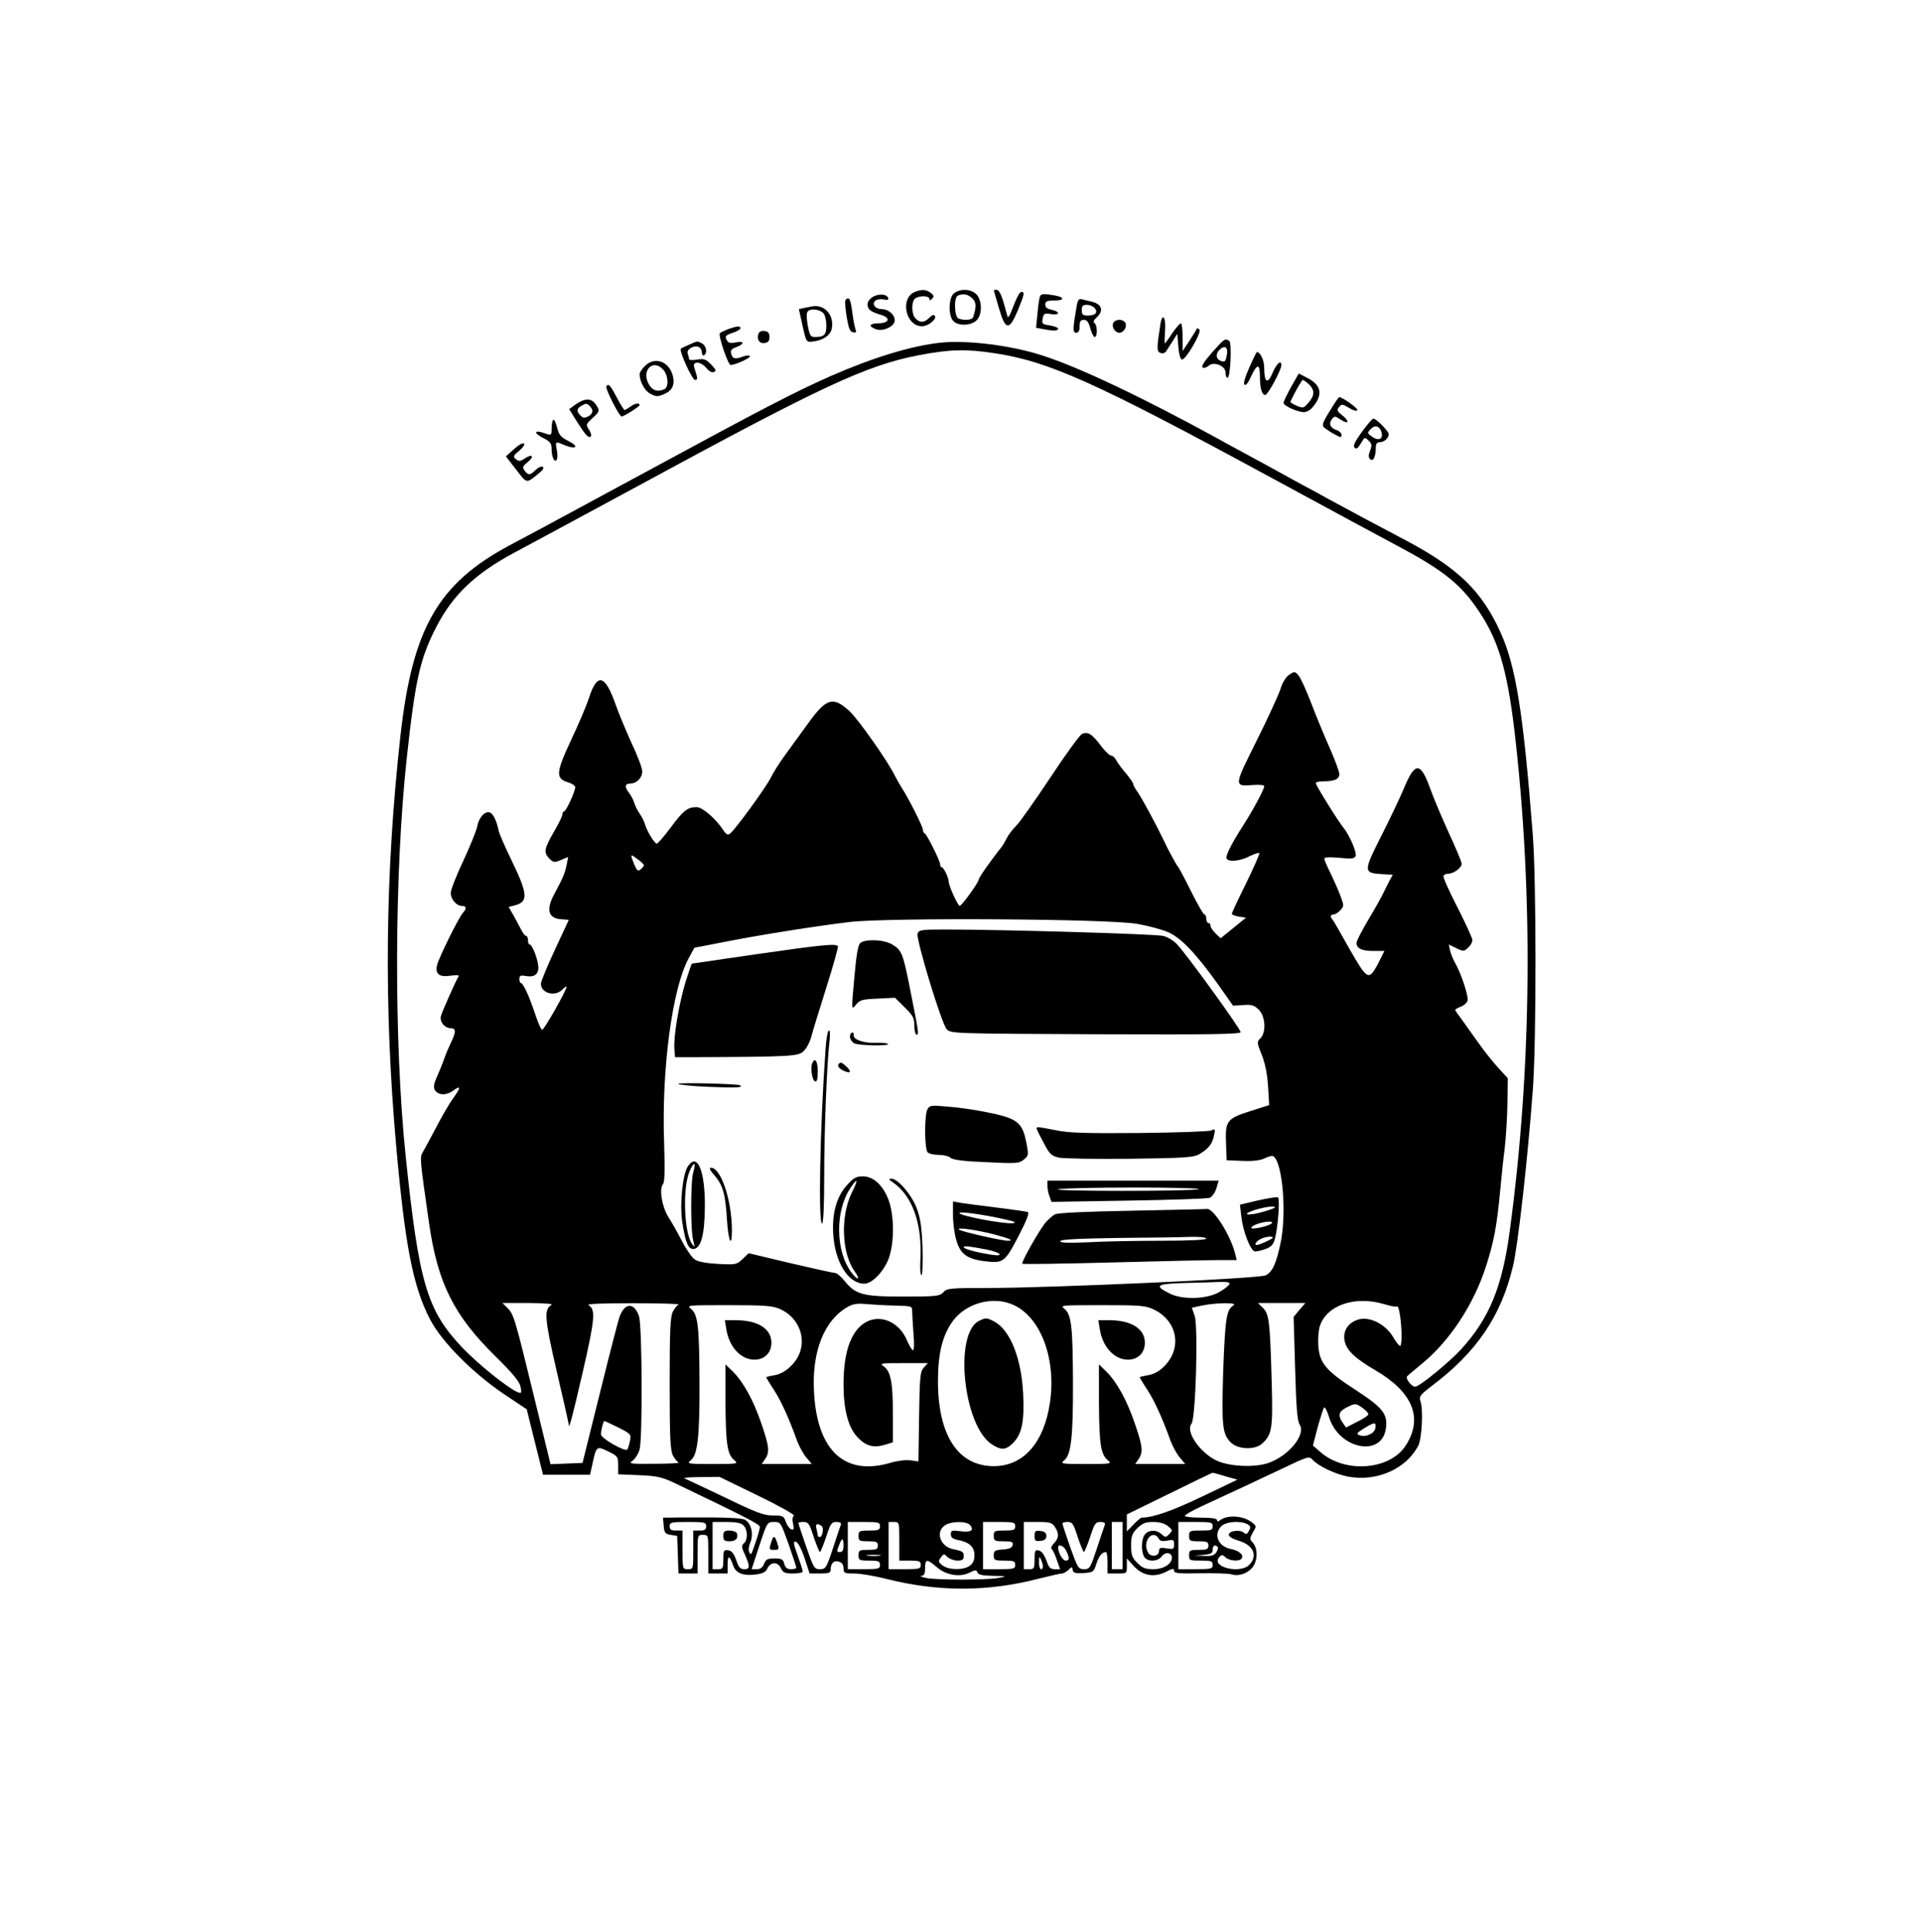 <?xml version="1.0" standalone="no"?>
<!DOCTYPE svg PUBLIC "-//W3C//DTD SVG 20010904//EN"
 "http://www.w3.org/TR/2001/REC-SVG-20010904/DTD/svg10.dtd">
<svg version="1.0" xmlns="http://www.w3.org/2000/svg"
 width="895pt" height="900pt" viewBox="0 0 895 900"
 preserveAspectRatio="xMidYMid meet">

<g transform="translate(0,900) scale(0.1,-0.1)"
fill="#000000" stroke="none">
<path d="M4262 7640 c-70 -29 -43 -160 34 -160 28 0 69 33 60 48 -5 8 -13 5
-26 -8 -24 -24 -43 -25 -64 -4 -19 18 -21 75 -4 92 7 7 25 12 40 12 15 0 28
-5 28 -12 0 -9 3 -9 13 1 10 10 8 15 -7 27 -22 16 -41 17 -74 4z"/>
<path d="M4445 7634 c-26 -20 -28 -105 -3 -130 24 -25 88 -21 111 7 24 29 22
90 -3 117 -24 26 -75 29 -105 6z m85 -24 c19 -19 20 -37 4 -87 -4 -14 -41 -17
-68 -7 -20 8 -23 100 -3 107 25 11 48 6 67 -13z"/>
<path d="M4630 7648 c0 -2 11 -39 24 -83 30 -105 48 -107 88 -11 31 76 33 86
17 86 -9 0 -20 -20 -51 -100 -6 -14 -12 -20 -14 -15 -1 6 -10 36 -19 68 -10
35 -22 57 -31 57 -8 0 -14 -1 -14 -2z"/>
<path d="M4062 7614 c-14 -10 -22 -24 -20 -36 3 -22 15 -30 63 -45 45 -13 39
-38 -10 -39 -45 0 -52 -14 -13 -28 31 -11 81 11 86 37 5 27 -27 57 -60 57 -32
0 -49 27 -27 41 8 5 25 7 37 4 17 -4 23 -2 20 7 -7 20 -50 21 -76 2z"/>
<path d="M4846 7621 c-3 -5 -9 -40 -12 -78 l-7 -70 33 -6 c45 -9 70 -9 70 2 0
5 -17 11 -39 15 -35 5 -38 8 -33 32 4 23 8 26 38 21 42 -7 45 11 4 20 -21 4
-30 11 -30 24 0 15 8 19 40 19 51 0 52 15 3 24 -51 8 -61 8 -67 -3z"/>
<path d="M3938 7599 c-2 -6 1 -41 7 -77 9 -52 15 -68 30 -70 13 -3 16 0 11 13
-3 9 -9 35 -12 58 -9 69 -14 87 -23 87 -5 0 -11 -5 -13 -11z"/>
<path d="M5017 7578 c-19 -109 -20 -128 -3 -128 11 0 16 9 16 30 0 23 4 30 20
30 14 0 22 -11 30 -40 6 -22 15 -40 20 -40 14 0 13 57 -1 65 -7 5 -3 14 10 26
35 32 25 63 -24 74 -17 4 -37 9 -46 11 -12 3 -18 -4 -22 -28z m83 -13 c17 -20
4 -35 -31 -35 -24 0 -29 4 -29 25 0 20 5 25 24 25 13 0 29 -7 36 -15z"/>
<path d="M3785 7573 c-11 -2 -30 -6 -41 -8 l-22 -5 17 -77 c17 -77 18 -78 47
-74 48 5 82 28 89 59 13 62 -32 115 -90 105z m52 -33 c7 -8 13 -34 13 -56 0
-44 -10 -54 -54 -54 -20 0 -24 8 -33 55 -6 38 -6 58 1 65 15 15 58 8 73 -10z"/>
<path d="M5406 7488 c-17 -111 -17 -125 0 -132 10 -4 21 -1 26 6 5 7 18 29 31
48 l22 35 5 -60 c3 -37 10 -60 17 -60 19 0 93 128 81 140 -7 7 -12 7 -14 0 -2
-5 -18 -30 -34 -55 l-30 -45 0 61 c0 33 -3 64 -7 67 -3 4 -21 -16 -40 -43 -18
-28 -35 -50 -36 -50 -2 0 -1 27 1 60 5 64 -13 86 -22 28z"/>
<path d="M5186 7494 c-7 -19 10 -44 29 -44 19 0 36 25 29 44 -3 9 -16 16 -29
16 -13 0 -26 -7 -29 -16z"/>
<path d="M3393 7467 c-17 -7 -35 -15 -39 -19 -9 -10 38 -148 50 -148 22 0 95
33 90 41 -2 4 -16 4 -30 -1 -38 -15 -51 -12 -57 11 -5 17 1 24 24 32 39 15 37
30 -2 22 -22 -5 -34 -3 -40 6 -14 22 -11 27 26 39 19 6 35 16 35 21 0 12 -17
10 -57 -4z"/>
<path d="M3534 7446 c-10 -26 4 -48 28 -44 17 2 23 10 23 28 0 18 -6 26 -23
28 -13 2 -25 -3 -28 -12z"/>
<path d="M5647 7358 c-36 -41 -51 -65 -44 -70 6 -4 19 0 28 8 24 22 79 0 79
-32 0 -13 4 -24 9 -24 14 0 21 164 8 172 -20 13 -23 10 -80 -54z m68 -16 c-5
-27 -9 -30 -28 -23 -25 10 -24 38 1 57 23 17 35 2 27 -34z"/>
<path d="M3210 7394 c-19 -8 -36 -16 -38 -19 -9 -9 53 -145 66 -145 10 0 12 6
8 20 -3 11 -9 29 -12 40 -9 30 33 26 57 -5 12 -14 26 -22 35 -18 12 5 10 11
-13 35 -24 25 -33 28 -65 23 -23 -4 -38 -3 -38 3 0 6 -3 17 -6 25 -7 19 28 40
50 31 9 -3 16 -15 16 -26 0 -10 5 -16 10 -13 17 10 11 44 -9 55 -24 12 -18 13
-61 -6z"/>
<path d="M4385 7404 c-137 -14 -319 -70 -515 -156 -163 -72 -316 -151 -860
-446 -228 -123 -446 -241 -485 -262 -38 -20 -106 -57 -150 -80 -334 -178 -453
-387 -509 -885 -72 -647 -78 -1264 -20 -1915 41 -461 78 -652 157 -805 54
-105 198 -250 346 -350 l105 -70 31 -125 c17 -69 35 -137 38 -152 l7 -28 109
0 110 0 12 54 c17 79 19 81 72 55 45 -22 47 -25 47 -65 l0 -42 98 -4 c86 -4
105 -8 172 -40 324 -155 390 -189 390 -201 0 -8 -7 -34 -15 -58 -27 -79 -25
-75 -34 -60 -5 8 -3 27 5 46 16 38 4 89 -25 105 -18 9 -91 12 -274 11 l-108
-1 3 -37 c3 -33 7 -39 33 -43 l30 -5 3 -88 3 -87 44 0 45 0 0 90 c0 89 0 90
25 90 25 0 25 -1 25 -90 l0 -90 45 0 45 0 0 42 c0 45 9 44 26 -5 12 -36 48
-50 109 -41 29 4 44 12 50 27 15 32 49 33 63 2 10 -21 18 -25 57 -25 25 0 45
4 45 10 0 5 -11 39 -24 75 -20 55 -21 66 -8 63 9 -2 25 -31 40 -75 l24 -73 49
0 c40 0 49 3 49 18 0 30 16 45 39 37 14 -4 21 -15 21 -31 0 -22 4 -24 50 -24
27 0 94 -11 149 -25 241 -61 472 -61 711 1 52 13 100 24 108 24 7 0 21 8 30
17 16 16 17 15 20 -1 3 -14 13 -16 50 -14 45 3 48 5 60 43 12 37 26 54 45 55
4 0 7 -22 7 -50 l0 -50 45 0 c45 0 45 0 45 35 l0 35 33 -36 c41 -45 95 -54
150 -26 30 16 37 17 37 5 0 -12 21 -14 123 -12 67 1 132 -1 145 -5 39 -13 92
12 108 50 15 37 10 80 -13 102 -11 11 -10 18 4 43 18 30 18 30 -7 49 -40 30
-114 34 -147 7 -9 -6 -13 -6 -13 2 0 7 -26 11 -75 11 -41 0 -75 4 -75 8 0 5
35 25 78 45 195 90 265 123 379 177 115 55 122 57 137 41 28 -31 108 -69 168
-80 132 -24 268 35 325 143 18 33 25 172 10 212 -6 18 2 28 50 65 212 158 327
328 382 561 24 101 69 502 93 828 16 228 16 972 -1 1185 -44 568 -79 782 -150
939 -87 192 -196 298 -436 426 -171 90 -268 142 -315 168 -25 13 -74 40 -110
60 -36 19 -108 58 -160 87 -52 29 -126 69 -165 90 -38 21 -97 52 -130 71 -348
191 -655 337 -825 390 -144 46 -345 70 -465 58z m246 -49 c255 -38 471 -135
1304 -587 259 -141 520 -281 580 -313 196 -104 283 -171 359 -279 104 -146
146 -282 182 -581 88 -755 81 -1568 -22 -2329 -35 -261 -95 -407 -226 -551
-57 -62 -195 -175 -215 -175 -17 0 -47 40 -37 49 5 5 37 32 71 60 128 105 240
276 296 451 37 115 51 187 67 360 6 63 15 151 21 195 5 44 11 135 12 201 l2
121 -45 49 c-25 27 -65 78 -90 113 -25 35 -60 84 -77 108 -18 24 -33 45 -33
48 0 3 11 10 25 15 14 5 28 17 32 27 7 17 -28 126 -58 178 -9 16 -20 42 -23
57 l-6 28 35 -17 c33 -16 36 -15 55 2 11 10 20 26 20 35 0 10 -32 79 -70 154
-39 75 -68 141 -65 146 4 6 14 10 23 10 25 0 62 28 62 46 0 9 -27 73 -59 142
-32 70 -71 162 -86 204 -46 130 -72 131 -123 8 -20 -47 -68 -149 -108 -227
-82 -162 -82 -170 3 -175 l52 -3 -14 -25 c-7 -14 -20 -39 -28 -56 -8 -18 -40
-75 -71 -127 -31 -52 -56 -101 -56 -109 0 -26 24 -38 77 -38 l53 0 -24 -48
c-37 -73 -49 -80 -79 -40 -14 18 -48 76 -77 128 -29 52 -56 99 -61 105 -13 13
-11 25 4 25 8 0 22 9 32 20 17 19 17 22 0 67 -10 27 -31 74 -46 105 -16 32
-29 62 -29 68 0 7 24 8 70 4 58 -6 71 -4 76 9 6 16 -29 97 -56 130 -23 27
-130 199 -130 209 0 4 15 8 33 8 54 0 77 10 77 34 0 11 -22 71 -49 131 -27 61
-65 154 -85 207 -21 54 -45 107 -55 120 -18 21 -20 21 -44 5 -16 -10 -32 -36
-42 -69 -10 -29 -60 -138 -112 -242 -105 -210 -105 -210 -15 -203 28 2 52 0
52 -5 0 -15 -51 -110 -96 -180 -58 -90 -86 -147 -79 -158 10 -17 64 -11 106
11 23 11 43 18 46 15 3 -3 -25 -66 -61 -140 -37 -74 -67 -139 -67 -143 0 -4
15 -10 33 -13 l33 -5 -59 -48 -59 -48 -23 22 c-13 13 -24 28 -24 36 0 7 -4 13
-10 13 -5 0 -10 9 -10 20 0 11 -4 20 -9 20 -4 0 -32 48 -62 108 -29 59 -56
109 -59 112 -3 3 -10 14 -16 25 -6 11 -16 29 -22 40 -6 11 -20 38 -30 60 -37
77 -101 195 -121 224 -12 16 -21 33 -21 38 0 5 -15 27 -33 49 -19 21 -39 49
-46 62 -6 12 -17 22 -24 22 -8 0 -29 21 -48 46 -42 56 -62 68 -89 54 -11 -6
-77 -97 -147 -203 -70 -105 -140 -205 -157 -222 -17 -17 -38 -44 -46 -60 -8
-17 -20 -37 -27 -45 -49 -61 -103 -139 -103 -147 0 -13 -79 -123 -89 -123 -8
0 -51 94 -51 113 0 18 -24 67 -32 67 -5 0 -8 6 -8 14 0 16 -62 140 -72 144 -5
2 -8 9 -8 16 0 15 -69 151 -97 193 -10 16 -25 42 -33 58 -33 68 -170 263 -213
303 -77 70 -107 60 -193 -59 -33 -45 -80 -110 -106 -146 -26 -35 -56 -83 -67
-106 -23 -46 -171 -250 -192 -262 -8 -6 -18 0 -28 16 -34 53 -98 109 -125 109
-43 0 -63 -16 -122 -96 -30 -40 -59 -74 -64 -74 -10 0 -45 56 -55 90 -4 14
-15 36 -25 50 -10 14 -21 36 -25 50 -4 14 -16 36 -26 49 -21 26 -17 41 9 41
30 1 55 28 54 57 0 16 -22 73 -48 128 -25 55 -61 140 -78 189 -48 134 -84 142
-122 25 -11 -35 -49 -124 -84 -198 -71 -152 -72 -178 -12 -196 17 -5 32 -15
32 -22 0 -20 -43 -113 -52 -113 -4 0 -8 -6 -8 -14 0 -8 -18 -45 -40 -82 -45
-78 -48 -96 -20 -124 18 -18 23 -19 54 -6 l33 14 -7 -37 c-8 -39 -17 -60 -55
-131 -42 -76 -32 -117 27 -122 l38 -3 -65 -140 c-36 -77 -65 -148 -65 -157 0
-45 65 -63 100 -28 11 11 20 17 20 14 0 -17 -106 -203 -114 -201 -6 2 -19 32
-31 68 -26 80 -57 149 -67 149 -5 0 -8 9 -8 19 0 17 5 19 33 14 43 -7 62 15
53 59 -8 42 -29 88 -38 88 -5 0 -8 9 -8 20 0 11 -4 20 -9 20 -5 0 -16 15 -25
33 -9 17 -25 48 -36 67 l-20 35 30 8 c63 16 59 54 -20 216 -27 56 -52 113 -56
128 -10 50 -26 81 -41 88 -23 8 -52 -22 -59 -63 -4 -20 -33 -92 -65 -161 -33
-69 -59 -137 -59 -150 0 -30 26 -61 52 -61 21 0 23 -13 5 -32 -19 -20 -114
-212 -121 -245 -9 -41 11 -56 64 -48 23 3 40 3 37 -2 -14 -23 -78 -167 -83
-187 -6 -27 18 -56 47 -56 24 0 24 -18 0 -67 -10 -21 -23 -51 -29 -68 -5 -16
-20 -54 -33 -83 -18 -40 -21 -57 -13 -70 16 -25 53 -26 85 -3 37 28 37 15 -1
-37 -17 -23 -52 -84 -78 -134 -27 -51 -55 -103 -62 -115 -15 -23 -14 -32 30
-338 40 -274 116 -425 310 -615 79 -78 109 -114 115 -139 6 -30 5 -33 -11 -27
-45 17 -184 129 -259 207 -166 175 -203 300 -265 894 -55 532 -53 1318 5 1852
40 369 62 465 138 613 77 149 181 248 364 346 59 31 319 172 577 311 856 465
1063 561 1305 608 147 28 219 30 352 10z m-1631 -2386 c0 -3 -7 -12 -15 -19
-13 -10 -17 -7 -30 23 -20 49 -19 51 15 25 17 -12 30 -25 30 -29z m2299 -273
c51 -9 115 -26 142 -38 60 -25 131 -100 232 -241 l72 -102 47 3 c40 3 52 -1
73 -22 31 -31 35 -106 7 -133 -17 -17 -16 -21 7 -78 16 -41 25 -88 29 -146 l5
-87 -88 -28 c-109 -35 -117 -45 -113 -150 l3 -79 73 -3 c51 -2 83 2 104 12 17
9 35 13 40 10 44 -27 64 -272 33 -410 -20 -93 -37 -129 -68 -145 -26 -15 -983
-58 -1288 -59 -183 0 -197 -1 -214 -20 -17 -18 -31 -20 -187 -20 -190 0 -222
9 -275 75 -15 19 -35 35 -43 35 -8 0 -102 21 -209 46 l-193 46 -29 -28 c-27
-25 -31 -26 -112 -22 -54 3 -94 10 -109 20 -14 9 -41 48 -61 87 -20 39 -49 90
-64 113 -29 48 -43 129 -24 152 8 10 9 65 5 197 -12 338 38 714 114 854 l27
50 140 27 c171 34 428 74 584 93 181 21 1211 15 1340 -9z m429 -1678 c-3 -7
-24 -24 -49 -38 -59 -33 -174 -36 -233 -4 -69 35 -58 43 66 47 62 1 137 4 166
5 39 1 53 -1 50 -10z m-1002 -99 c125 -60 195 -252 166 -451 -27 -188 -123
-298 -262 -298 -166 0 -260 143 -260 396 0 130 21 214 70 281 63 85 192 118
286 72z m1722 6 c29 -9 56 -14 61 -11 9 6 21 -73 21 -141 0 -24 -3 -43 -7 -43
-5 0 -20 20 -34 44 -35 57 -105 93 -157 80 -49 -13 -76 -52 -68 -98 9 -46 47
-83 145 -140 174 -102 222 -222 141 -349 -73 -115 -281 -132 -396 -33 l-37 32
22 85 c13 46 26 87 30 92 4 4 15 -17 24 -47 47 -148 246 -186 264 -50 9 67
-14 96 -141 179 -138 89 -168 125 -174 205 -2 32 1 73 7 92 32 98 163 143 299
103z m-3880 -5 c-34 -20 -31 -63 26 -309 31 -132 56 -244 56 -248 0 -26 16 33
65 245 57 249 61 292 27 312 -11 6 57 9 208 9 124 0 219 -3 212 -6 -7 -3 -19
-18 -27 -33 -12 -24 -15 -84 -15 -335 0 -251 3 -311 15 -335 8 -15 20 -30 27
-33 7 -3 -43 -6 -112 -6 -114 -1 -123 0 -103 14 12 9 27 32 33 53 14 53 12
577 -3 621 -22 63 -64 64 -89 1 -6 -14 -47 -173 -92 -355 l-82 -330 -74 -3
-75 -3 -74 303 c-92 377 -97 395 -126 424 l-24 24 122 0 c84 -1 117 -4 105
-10z m1600 -2 c82 -2 82 -2 82 -28 0 -15 3 -61 6 -103 4 -44 3 -77 -2 -77 -5
0 -17 20 -28 45 -32 79 -111 120 -179 92 -77 -33 -117 -134 -117 -296 0 -118
22 -201 65 -246 38 -41 74 -51 126 -36 l39 12 0 132 c0 147 -10 199 -43 222
-20 14 -13 15 92 15 l114 0 -19 -21 c-17 -19 -19 -41 -22 -229 l-3 -208 -37 5
c-21 3 -62 -2 -92 -11 -211 -63 -340 52 -357 320 -13 198 47 347 162 409 21
11 45 14 80 10 28 -2 87 -6 133 -7z m1579 1 c-33 -19 -39 -61 -48 -304 -8
-260 -4 -297 37 -336 34 -32 111 -34 144 -4 46 41 51 70 45 283 -8 285 -12
320 -40 348 l-24 24 110 0 111 0 -28 -32 -27 -33 7 -240 c5 -180 10 -244 21
-261 31 -47 -52 -148 -148 -180 -67 -22 -187 -15 -243 14 -77 39 -141 135
-113 169 20 23 32 454 15 503 l-13 38 46 10 c67 14 171 15 148 1z m-2111 -18
c75 -34 115 -114 94 -191 -15 -55 -70 -108 -120 -116 -22 -4 -40 -8 -40 -10 0
-2 16 -29 36 -59 34 -53 70 -132 108 -238 10 -26 29 -61 43 -77 l25 -30 -117
0 -116 0 15 22 c23 32 20 61 -18 170 -37 108 -84 192 -133 240 l-33 32 0 -175
c1 -192 8 -245 41 -271 20 -17 17 -18 -101 -18 -118 0 -121 1 -101 18 31 25
41 109 40 362 -1 258 -7 316 -39 342 -22 18 -18 18 176 18 172 0 205 -3 240
-19z m1741 -2 c109 -53 132 -179 47 -264 -23 -23 -48 -37 -74 -41 -22 -4 -40
-8 -40 -10 0 -2 16 -29 36 -59 34 -53 70 -132 108 -238 10 -26 29 -61 43 -77
l25 -30 -117 0 -116 0 15 22 c23 32 20 61 -18 170 -37 108 -84 192 -133 240
l-33 32 0 -175 c1 -192 8 -245 41 -271 20 -17 17 -18 -101 -18 -118 0 -121 1
-101 18 31 25 41 109 40 362 -1 258 -7 316 -39 342 -22 18 -18 18 176 18 180
0 202 -2 241 -21z m974 -460 c16 -11 27 -25 23 -30 -3 -5 -27 -21 -54 -34
l-49 -25 -15 22 c-24 34 -19 53 17 71 42 21 44 21 78 -4z m-3470 -89 c59 -30
60 -32 54 -63 -4 -18 -9 -35 -12 -39 -8 -14 -123 51 -123 70 0 21 11 62 16 62
3 0 32 -14 65 -30z m3527 -2 c-3 -26 -46 -45 -74 -34 -16 6 -13 11 21 32 49
30 57 30 53 2z m-700 -225 l57 -16 -165 -79 c-140 -67 -226 -97 -281 -98 -4 0
-21 -14 -38 -32 l-31 -32 0 40 0 39 198 97 c108 53 199 97 200 97 2 1 29 -6
60 -16z m-2177 -90 c99 -48 174 -90 168 -94 -7 -4 -9 -18 -4 -38 5 -25 4 -30
-9 -25 -8 3 -19 19 -25 35 -9 27 -14 29 -60 29 -41 0 -77 13 -223 84 -96 45
-181 86 -189 89 -8 3 26 6 75 6 l88 1 179 -87z m-241 -143 c0 -16 -7 -20 -30
-20 l-30 0 0 -90 c0 -89 0 -90 -25 -90 -25 0 -25 1 -25 90 l0 90 -30 0 c-23 0
-30 4 -30 20 0 18 7 20 85 20 78 0 85 -2 85 -20z m174 4 c20 -19 21 -68 2 -83
-12 -11 -12 -18 5 -54 24 -55 24 -67 -4 -67 -18 0 -26 9 -37 43 -11 30 -21 43
-37 45 -21 3 -23 -1 -23 -42 0 -42 -2 -46 -25 -46 l-25 0 0 110 0 110 64 0
c45 0 69 -5 80 -16z m210 -87 c20 -57 36 -106 36 -110 0 -4 -11 -7 -25 -7 -18
0 -26 7 -31 25 -5 21 -12 25 -45 25 -33 0 -41 -4 -49 -25 -7 -17 -17 -25 -34
-25 l-24 0 36 110 c36 109 37 110 68 110 31 0 32 -2 68 -103z m117 33 c13 -38
26 -70 29 -70 3 0 16 32 29 70 20 62 25 70 48 70 16 0 23 -5 21 -12 -3 -7 -20
-57 -37 -110 -31 -93 -34 -98 -61 -98 -26 0 -29 5 -64 105 -20 58 -36 107 -36
110 0 3 11 5 24 5 22 0 28 -9 47 -70z m309 50 c0 -17 -7 -20 -50 -20 -47 0
-50 -2 -50 -25 0 -23 4 -25 45 -25 38 0 45 -3 45 -20 0 -17 -7 -20 -45 -20
-41 0 -45 -2 -45 -25 0 -23 3 -25 50 -25 43 0 50 -3 50 -20 0 -18 -7 -20 -75
-20 l-75 0 0 110 0 110 75 0 c68 0 75 -2 75 -20z m90 -70 l0 -90 50 0 c43 0
50 -3 50 -20 0 -18 -7 -20 -75 -20 l-75 0 0 110 0 110 25 0 c25 0 25 -1 25
-90z m330 75 c20 -24 2 -35 -45 -28 -41 5 -45 4 -45 -15 0 -14 9 -21 33 -26
53 -10 77 -32 77 -71 0 -24 -7 -39 -22 -49 -30 -22 -100 -20 -127 2 -20 15
-20 19 -8 36 14 19 16 19 31 3 10 -9 31 -17 47 -17 22 0 29 5 29 20 0 21 -4
24 -52 34 -58 13 -80 80 -36 110 28 20 102 21 118 1z m210 -5 c0 -17 -7 -20
-50 -20 -47 0 -50 -2 -50 -25 0 -23 4 -25 46 -25 38 0 45 -3 42 -17 -2 -13
-15 -19 -46 -21 -37 -3 -42 -6 -42 -28 0 -22 4 -24 50 -24 43 0 50 -3 50 -20
0 -18 -7 -20 -75 -20 l-75 0 0 110 0 110 75 0 c68 0 75 -2 75 -20z m184 -2
c21 -30 20 -54 -4 -78 -10 -10 -15 -22 -11 -25 5 -3 16 -25 24 -50 l16 -45
-25 0 c-18 0 -27 8 -34 28 -15 42 -26 57 -44 60 -13 3 -16 -5 -16 -42 0 -42
-2 -46 -25 -46 l-25 0 0 110 0 110 64 0 c56 0 67 -3 80 -22z m107 -48 c13 -38
26 -70 29 -70 3 0 16 32 29 70 20 62 25 70 48 70 16 0 23 -5 21 -12 -3 -7 -20
-57 -37 -110 -31 -93 -34 -98 -60 -98 -27 0 -30 6 -65 103 -20 57 -36 106 -36
110 0 4 11 7 24 7 22 0 28 -9 47 -70z m209 -40 l0 -110 -25 0 -25 0 0 110 0
110 25 0 25 0 0 -110z m211 91 c23 -19 23 -21 7 -37 -16 -17 -19 -17 -36 -1
-23 21 -56 22 -76 1 -18 -18 -21 -76 -6 -105 14 -26 64 -25 83 1 15 22 47 18
47 -6 0 -30 -39 -54 -86 -54 -37 0 -51 5 -75 29 -25 25 -29 37 -29 81 0 44 4
56 29 81 24 23 38 29 74 29 29 0 53 -7 68 -19z m209 -1 c0 -18 -7 -20 -55 -20
-52 0 -55 -1 -55 -25 0 -23 4 -25 45 -25 38 0 45 -3 45 -20 0 -17 -7 -20 -45
-20 -41 0 -45 -2 -45 -25 0 -24 3 -25 55 -25 48 0 55 -2 55 -20 0 -18 -7 -20
-80 -20 l-80 0 0 110 0 110 80 0 c73 0 80 -2 80 -20z m161 10 c16 -9 17 -15 8
-31 -8 -16 -13 -18 -24 -9 -19 16 -70 9 -70 -10 0 -8 18 -19 45 -27 70 -20 92
-71 50 -113 -43 -43 -177 -10 -141 34 12 15 16 15 31 1 19 -17 66 -20 75 -5
11 17 -13 37 -50 44 -59 11 -83 68 -45 106 22 22 88 27 121 10z m-1984 -8 c13
-8 6 -52 -8 -52 -5 0 -9 3 -9 8 0 4 -3 17 -6 30 -6 23 2 28 23 14z m1571 -59
c7 -12 17 -14 41 -10 28 6 31 4 31 -18 0 -22 -3 -23 -35 -18 -28 5 -35 2 -35
-11 0 -22 -26 -31 -45 -16 -8 7 -15 24 -15 39 0 45 39 68 58 34z m-1468 -33
c0 -20 -5 -30 -15 -30 -18 0 -18 1 -5 34 13 34 20 33 20 -4z m1038 -25 c16
-34 15 -45 -3 -45 -14 0 -35 37 -35 61 0 19 27 8 38 -16z m705 19 c3 -3 1 -15
-6 -25 -9 -15 -22 -19 -57 -17 l-45 1 43 4 c34 3 42 8 42 24 0 19 11 25 23 13z
m-1575 -41 c-16 -2 -40 -2 -55 0 -16 2 -3 4 27 4 30 0 43 -2 28 -4z m761 -50
c1 -7 -3 -13 -9 -13 -5 0 -10 15 -9 33 0 27 2 29 9 12 5 -11 9 -26 9 -32z
m-495 -3 c43 -38 109 -49 153 -26 27 13 32 14 37 1 4 -11 23 -15 73 -16 66 -1
67 -2 23 -10 -59 -10 -284 -10 -335 0 -22 5 -32 9 -22 10 13 1 17 10 17 36 0
43 9 44 54 5z"/>
<path d="M4275 4651 c-8 -26 112 -421 136 -446 19 -20 34 -20 694 -23 541 -2
675 0 675 10 0 15 -255 367 -297 410 -15 16 -43 33 -63 38 -33 9 -751 30
-1017 30 -110 0 -122 -2 -128 -19z"/>
<path d="M4007 4606 c-9 -9 -18 -59 -25 -143 -16 -173 -16 -171 7 -142 17 21
30 24 100 27 l81 4 45 -45 c39 -38 45 -50 45 -86 0 -22 5 -41 10 -41 12 0 11
7 -31 218 -32 161 -38 176 -82 202 -39 24 -128 27 -150 6z"/>
<path d="M3525 4555 c-165 -24 -301 -44 -302 -44 -1 -1 -14 -38 -28 -82 -30
-96 -58 -260 -53 -315 l3 -39 73 0 c475 2 502 4 527 29 13 13 29 43 35 67 6
24 38 127 70 229 32 101 56 188 54 192 -9 13 -67 8 -379 -37z"/>
<path d="M3846 4108 c-26 -363 -34 -808 -16 -808 6 0 10 81 10 224 0 208 12
518 25 629 3 26 2 47 -3 47 -6 0 -13 -42 -16 -92z"/>
<path d="M3960 4170 c0 -10 9 -24 19 -30 21 -11 169 -14 158 -3 -4 4 -31 6
-60 5 -54 -2 -104 16 -99 36 1 7 -2 12 -8 12 -5 0 -10 -9 -10 -20z"/>
<path d="M3784 4046 c-9 -23 0 -79 14 -84 8 -2 12 11 12 47 0 48 -14 68 -26
37z"/>
<path d="M3906 4041 c-6 -10 10 -25 37 -34 22 -8 22 5 -1 26 -21 19 -28 21
-36 8z"/>
<path d="M3160 3951 c0 -4 64 -11 143 -14 130 -5 158 -4 146 7 -9 7 -289 14
-289 7z"/>
<path d="M4321 3832 c-15 -28 -14 -185 1 -200 7 -7 30 -12 52 -12 22 0 47 -6
55 -14 11 -9 61 -16 167 -20 139 -7 152 -6 174 12 22 18 23 21 12 78 -20 101
-42 116 -212 148 -41 8 -112 18 -157 21 -75 7 -82 6 -92 -13z"/>
<path d="M4830 3743 c0 -5 15 -35 33 -68 28 -53 36 -60 72 -68 22 -4 171 -7
330 -5 245 3 295 6 320 20 42 23 64 49 71 88 7 30 5 33 -12 24 -10 -5 -161
-10 -334 -12 -252 -2 -330 0 -391 13 -88 17 -89 17 -89 8z"/>
<path d="M3205 3567 c-25 -38 -39 -177 -26 -262 14 -93 28 -127 54 -123 34 5
50 69 51 198 1 166 -35 253 -79 187z m25 -28 c-13 -44 -13 -274 0 -319 8 -31
8 -33 -5 -16 -38 51 -46 261 -12 340 20 47 31 44 17 -5z"/>
<path d="M3328 3525 c40 -45 52 -88 59 -207 6 -99 23 -137 23 -50 0 139 -51
292 -97 292 -11 0 -6 -10 15 -35z"/>
<path d="M3947 3480 c-49 -53 -71 -131 -65 -229 8 -131 70 -231 145 -231 36 0
90 56 113 116 26 70 27 190 3 265 -24 72 -71 119 -122 119 -32 0 -45 -7 -74
-40z m21 -37 c-53 -110 -47 -281 14 -366 29 -40 15 -45 -15 -5 -75 100 -77
288 -4 395 34 51 37 39 5 -24z"/>
<path d="M4160 3492 c91 -62 138 -194 128 -364 -2 -37 0 -68 5 -68 5 0 7 55 5
128 -4 100 -10 139 -28 186 -24 62 -88 136 -117 135 -14 0 -13 -4 7 -17z"/>
<path d="M4880 3476 c0 -14 4 -36 10 -50 l9 -25 358 6 c197 3 367 9 379 13 11
5 25 24 31 44 l11 36 -399 0 -399 0 0 -24z m705 -16 c-40 -10 -687 -10 -655 0
14 4 174 8 355 8 182 0 317 -4 300 -8z"/>
<path d="M5861 3408 l-84 -20 6 -52 c7 -71 44 -166 65 -166 8 0 31 5 49 12 25
9 36 20 43 48 14 51 24 186 14 192 -5 3 -47 -4 -93 -14z m79 -33 c0 -2 -25
-12 -55 -20 -71 -21 -107 -14 -40 8 49 15 95 21 95 12z m-15 -74 c-13 -13 -95
-31 -95 -21 0 11 48 28 80 29 15 1 20 -3 15 -8z m5 -67 c0 -5 -63 -34 -75 -34
-14 0 -2 18 18 28 24 12 57 15 57 6z"/>
<path d="M4440 3338 c0 -35 7 -88 16 -117 18 -62 50 -86 129 -96 90 -11 96 -6
160 116 40 77 52 110 43 113 -7 2 -74 12 -148 21 -74 9 -150 19 -167 22 l-33
6 0 -65z m245 -19 c41 -9 52 -14 36 -17 -38 -6 -251 34 -251 47 0 9 114 -7
215 -30z m-55 -69 c72 -19 98 -30 66 -30 -28 0 -210 41 -226 51 -22 14 74 1
160 -21z m-33 -71 c66 -13 85 -34 22 -24 -71 11 -129 27 -129 35 0 7 18 6 107
-11z"/>
<path d="M5275 3360 c-222 -4 -347 -10 -360 -17 -11 -6 -29 -22 -41 -35 -28
-31 -117 -188 -111 -195 3 -3 191 0 419 6 227 6 451 11 497 11 l83 0 -7 28
c-21 87 -104 218 -133 210 -4 -1 -160 -4 -347 -8z m345 -130 c0 -6 -78 -10
-212 -10 -117 0 -270 -3 -340 -7 -93 -4 -128 -3 -128 5 0 8 75 12 263 15 144
1 297 3 340 5 46 1 77 -2 77 -8z"/>
<path d="M4562 2847 c-118 -56 -75 -485 57 -574 45 -30 67 -29 101 5 41 42 53
99 47 227 -8 169 -61 301 -137 340 -34 17 -37 17 -68 2z"/>
<path d="M3384 2808 c13 -83 68 -142 131 -142 47 0 79 32 79 79 0 65 -63 105
-168 105 l-49 0 7 -42z"/>
<path d="M5124 2808 c13 -83 68 -142 131 -142 47 0 79 32 79 79 0 65 -63 105
-168 105 l-49 0 7 -42z"/>
<path d="M3370 1845 c0 -21 5 -25 29 -25 29 0 42 14 34 38 -3 6 -18 12 -34 12
-24 0 -29 -4 -29 -25z"/>
<path d="M3593 1815 c-11 -34 -10 -35 14 -35 21 0 23 3 17 23 -14 46 -20 48
-31 12z"/>
<path d="M4820 1845 c0 -23 4 -26 28 -23 19 2 27 9 27 23 0 14 -8 21 -27 23
-24 3 -28 0 -28 -23z"/>
<path d="M5821 7289 c-20 -45 -29 -75 -23 -81 6 -6 18 9 32 41 27 58 40 57 40
-2 0 -55 9 -87 25 -87 12 0 75 117 75 139 0 27 -23 7 -41 -36 -23 -55 -39 -46
-39 24 0 34 -18 73 -34 73 -2 0 -18 -32 -35 -71z"/>
<path d="M3005 7295 c-14 -13 -25 -30 -25 -38 0 -34 24 -79 51 -92 25 -13 33
-14 63 -1 38 16 51 43 41 84 -17 69 -85 93 -130 47z m85 -17 c24 -26 27 -83 4
-92 -30 -12 -52 -6 -68 19 -42 64 13 128 64 73z"/>
<path d="M6015 7197 c-19 -35 -35 -68 -35 -74 0 -13 65 -43 95 -43 14 0 32 11
44 27 46 57 36 100 -29 133 l-39 20 -36 -63z m83 13 c28 -27 28 -52 -2 -86
-22 -26 -25 -27 -55 -14 -17 7 -30 16 -29 19 21 45 53 101 58 101 3 0 16 -9
28 -20z"/>
<path d="M2825 7200 c-6 -10 60 -140 71 -140 11 0 84 46 84 53 0 12 -23 8 -44
-8 -11 -8 -23 -15 -26 -15 -3 0 -19 25 -35 56 -32 60 -40 70 -50 54z"/>
<path d="M6209 7107 c-52 -83 -54 -89 -33 -104 11 -8 31 -21 47 -29 24 -13 27
-13 27 0 0 8 -9 17 -19 21 -32 10 -42 29 -27 50 13 18 15 18 41 1 37 -25 46
-10 10 18 -25 20 -28 26 -16 40 12 15 16 14 46 -4 20 -12 36 -17 39 -11 5 8
-71 62 -85 61 -2 -1 -16 -20 -30 -43z"/>
<path d="M2683 7117 l-31 -23 32 -52 c44 -69 56 -83 68 -76 5 3 2 17 -7 31
-16 25 -16 26 14 54 36 32 37 37 15 67 -19 28 -50 27 -91 -1z m65 -9 c18 -18
15 -36 -8 -48 -16 -8 -24 -8 -35 4 -20 19 -19 33 3 45 22 13 26 13 40 -1z"/>
<path d="M2577 7044 c-4 -4 -7 -22 -7 -40 0 -32 -1 -33 -30 -23 -49 18 -58 4
-12 -20 36 -18 42 -26 42 -54 0 -37 14 -65 24 -48 4 6 4 26 0 46 -7 40 -8 40
37 21 54 -22 69 -6 18 19 -37 19 -45 29 -54 65 -6 23 -13 38 -18 34z"/>
<path d="M6345 6988 c-31 -43 -42 -65 -35 -72 11 -11 14 -8 40 34 8 13 11 13
27 -3 14 -14 16 -22 6 -47 -8 -22 -8 -32 2 -40 14 -11 25 14 25 58 0 14 6 22
18 22 21 0 42 19 42 38 0 13 -58 72 -72 72 -4 0 -28 -28 -53 -62z m91 0 c10
-32 -11 -44 -41 -24 -25 17 -26 19 -10 36 20 22 42 17 51 -12z"/>
<path d="M2394 6907 l-37 -33 48 -62 c52 -67 45 -66 108 -15 16 13 23 24 16
28 -6 4 -21 -2 -33 -14 -27 -26 -35 -26 -52 -3 -11 15 -9 20 14 39 33 26 23
41 -12 18 -22 -15 -29 -15 -42 -4 -15 12 -13 16 16 40 18 16 27 29 21 33 -6 4
-27 -8 -47 -27z"/>
</g>
</svg>
